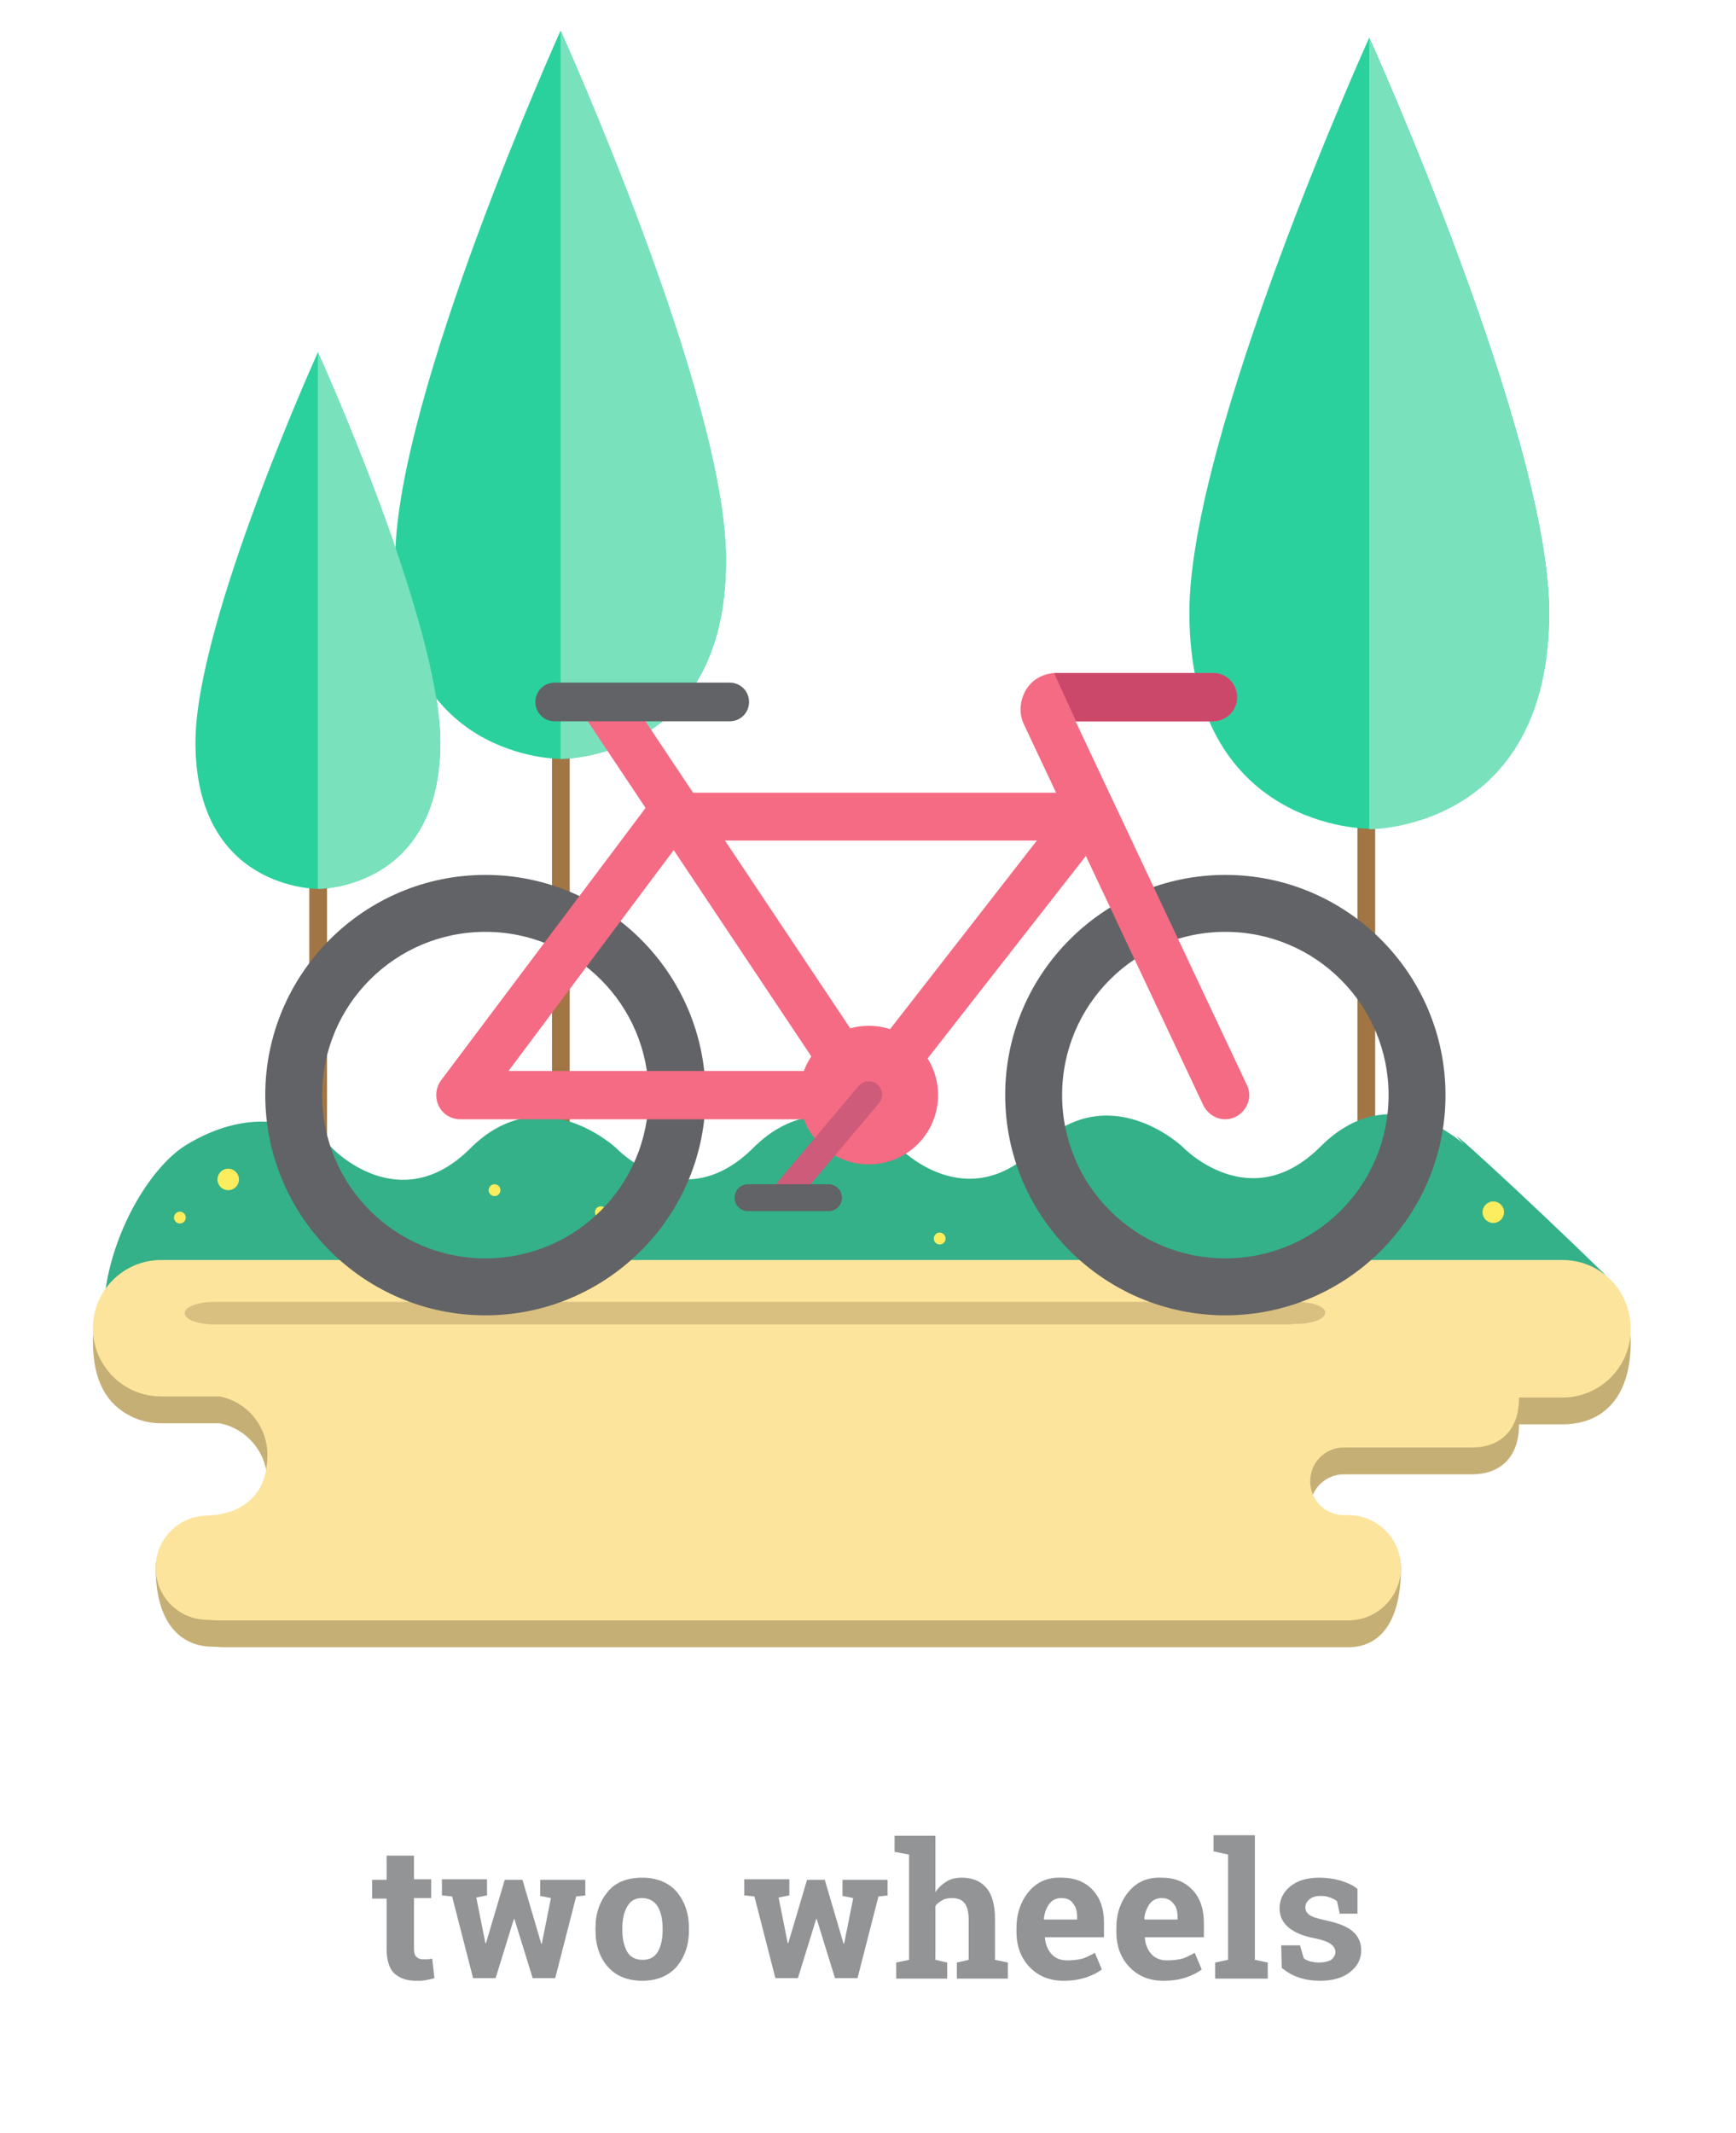 <?xml version="1.0" encoding="utf-8"?>
<!-- Generator: Adobe Illustrator 18.1.1, SVG Export Plug-In . SVG Version: 6.00 Build 0)  -->
<svg version="1.1" id="Layer_1" xmlns="http://www.w3.org/2000/svg" xmlns:xlink="http://www.w3.org/1999/xlink" x="0px" y="0px"
	 viewBox="0 0 323.3 397.2" style="enable-background:new 0 0 323.3 397.2;" xml:space="preserve">
<style type="text/css">
	.st0{fill:#C6AF75;}
	.st1{fill:#A17644;}
	.st2{fill:#2AD19D;}
	.st3{fill:#79E2BC;}
	.st4{fill:#34B188;}
	.st5{fill:#FCED5E;}
	.st6{fill:#FDE49C;}
	.st7{fill:#E2CC8A;}
	.st8{fill:#D9C081;}
	.st9{fill:#626366;}
	.st10{fill:#F46B83;}
	.st11{fill:#CC486A;}
	.st12{fill:#CE5B79;}
	.st13{fill:#FFFFFF;}
	.st14{fill:#929496;}
	.st15{fill:#626467;}
	.st16{fill:#E6D0B8;}
	.st17{fill:#EE6D83;}
	.st18{fill:#5ABABA;}
	.st19{fill:#DEDEDE;}
	.st20{fill:#D1D3D4;}
	.st21{fill:#16A457;}
	.st22{fill:#58BD98;}
	.st23{fill:#F6899C;}
	.st24{fill:#1A9169;}
	.st25{fill:#AA4660;}
	.st26{fill-rule:evenodd;clip-rule:evenodd;fill:#F46B83;}
	.st27{fill:#EF6B83;}
</style>
<g>
	<g>
		<path class="st0" d="M291,239.6c-0.1,0-0.3,0-0.4,0H30.4c-0.1,0-0.3,0-0.4,0c-7,0-12.7,3-12.7,10.1c0,7.7,2.8,11.8,6.9,13.9l0,0
			c0,0,0,0,0,0c1.7,0.9,3.7,1.4,5.8,1.4h10.9c5.1,1,8.9,5.5,8.9,10.9c0,11.6-11,11.2-11.1,11.3c-5.4,0-9.7-0.7-9.7,4.7
			c0,11.1,5.3,14.7,10.6,14.7c0.6,0,1.7,0.1,1.7,0.1c10.6,0,178.7,0,207.8,0c0,0,1.3,0,2,0c5.4,0,9.8-4,9.8-14.8
			c0-5.4-4.4-4.8-9.8-4.8c-0.2,0-0.3,0-0.4,0c-0.1,0-0.2,0-0.4,0c-3.5,0-6.3-2.8-6.3-6.3c0-3.5,2.8-6.3,6.3-6.3c0.4,0,2.4,0,3.1,0
			c5,0,16.2,0,20.8,0c4.6,0,8.7-2.6,8.7-9.3h8.1c7,0,12.7-4.4,12.7-15.4C303.7,242.6,298,239.6,291,239.6z"/>
	</g>
	<g>
		<rect x="57.6" y="93.7" class="st1" width="3.3" height="127.2"/>
	</g>
	<g>
		<rect x="252.8" y="75.8" class="st1" width="3.3" height="147.4"/>
	</g>
	<g>
		<path class="st2" d="M255,154.3c0,0-33.5,0.3-33.5-40.3c0-32.9,33.5-107,33.5-107s33.5,74.1,33.5,107
			C288.5,154.7,255,154.3,255,154.3z"/>
	</g>
	<g>
		<path class="st3" d="M255,7.1v147.3c0,0,33.5,0.3,33.5-40.3C288.5,81.2,255,7.1,255,7.1z"/>
	</g>
	<g>
		<rect x="102.8" y="111.7" class="st1" width="3.3" height="120.2"/>
	</g>
	<g>
		<path class="st2" d="M104.4,141.3c0,0-30.8,0.3-30.8-37.1c0-30.3,30.8-98.5,30.8-98.5s30.8,68.2,30.8,98.5
			C135.3,141.6,104.4,141.3,104.4,141.3z"/>
	</g>
	<g>
		<path class="st3" d="M104.4,5.7v135.6c0,0,30.8,0.3,30.8-37.1C135.3,73.9,104.4,5.7,104.4,5.7z"/>
	</g>
	<g>
		<path class="st4" d="M272.6,213C272.6,213,272.6,213,272.6,213c-3.5-3-15.1-11.1-26.7,0.5c-13.2,13.2-25.7,0-25.7,0
			s-13.8-13.1-27.1,0.1c-13.2,13.2-25.7,0-25.7,0s-13.8-13.1-27.1,0.1c-13.2,13.2-25.5,0.1-25.5,0.1s-14-13.2-27.2,0
			c-13.2,13.2-25.7,0-25.7,0s-10.4-10.7-27.1-0.7c-6.6,4-13.4,15.4-15.1,26.7l1,9.8h252.5l0,0h24.1l1.6-12.3
			C283.2,222,266.6,206.9,272.6,213z"/>
	</g>
	<g>
		<path class="st2" d="M59.2,165.5c0,0-22.8,0.2-22.8-27.3c0-22.3,22.8-72.6,22.8-72.6S82,115.8,82,138.2
			C82,165.7,59.2,165.5,59.2,165.5z"/>
	</g>
	<g>
		<path class="st3" d="M59.2,65.5v100c0,0,22.8,0.2,22.8-27.3C82,115.8,59.2,65.5,59.2,65.5z"/>
	</g>
	<g>
		<circle class="st5" cx="42.5" cy="219.6" r="2"/>
	</g>
	<g>
		<circle class="st5" cx="201" cy="220.9" r="1.1"/>
	</g>
	<g>
		<circle class="st5" cx="175" cy="230.6" r="1.1"/>
	</g>
	<g>
		<circle class="st5" cx="92.1" cy="221.6" r="1.1"/>
	</g>
	<g>
		<circle class="st5" cx="278.1" cy="225.7" r="2"/>
	</g>
	<g>
		<circle class="st5" cx="33.5" cy="226.7" r="1.1"/>
	</g>
	<g>
		<path class="st6" d="M291,234.6c-0.1,0-0.3,0-0.4,0H30.4c-0.1,0-0.3,0-0.4,0c-7,0-12.7,5.7-12.7,12.7c0,4.9,2.8,9.2,6.9,11.3l0,0
			c0,0,0,0,0,0c1.7,0.9,3.7,1.4,5.8,1.4h10.9c5.1,1,8.9,5.5,8.9,10.9c0,11.6-11,11.2-11.1,11.3c-5.4,0-9.7,4.3-9.7,9.7
			s4.3,9.7,9.7,9.7c0.2,0,1.7,0.1,1.7,0.1c10.6,0,179.6,0,208.7,0h2c5.4,0,9.8-4.4,9.8-9.8c0-5.4-4.4-9.8-9.8-9.8
			c-0.2,0-0.7,0-0.8,0c-3.5,0-6.3-2.8-6.3-6.3s2.8-6.3,6.3-6.3c0.4,0,2.4,0,3.1,0c5,0,16.2,0,20.8,0c4.6,0,8.7-2.6,8.7-9.3h8.1
			c7,0,12.7-5.7,12.7-12.7C303.7,240.2,298,234.6,291,234.6z"/>
	</g>
	<g>
		<circle class="st5" cx="111.9" cy="225.7" r="1.1"/>
	</g>
	<g>
		<ellipse class="st7" cx="77.5" cy="244" rx="4.1" ry="1.5"/>
	</g>
	<g>
		<path class="st8" d="M241.3,242.4c-0.1,0-0.2,0-0.4,0c0,0,0,0,0,0H40.2c0,0-0.1,0-0.1,0c0,0,0,0-0.1,0c-3.1,0-5.6,0.9-5.6,2.1
			c0,1.2,2.5,2.1,5.6,2.1c0,0,0.1,0,0.1,0c0,0,0,0,0,0h200.1c0.2,0,0.3,0,0.5-0.1c0.2,0,0.4,0,0.6,0c3.1,0,5.5-0.9,5.5-2.1
			S244.4,242.4,241.3,242.4z"/>
	</g>
	<g>
		<circle class="st5" cx="262.6" cy="220.7" r="2"/>
	</g>
	<g>
		<path class="st9" d="M228.2,244.9c-22.6,0-41-18.4-41-41s18.4-41,41-41s41,18.4,41,41S250.8,244.9,228.2,244.9z M228.2,173.5
			c-16.8,0-30.4,13.6-30.4,30.4s13.6,30.4,30.4,30.4s30.4-13.6,30.4-30.4S245,173.5,228.2,173.5z"/>
	</g>
	<g>
		<path class="st9" d="M90.4,244.9c-22.6,0-41-18.4-41-41s18.4-41,41-41s41,18.4,41,41S113,244.9,90.4,244.9z M90.4,173.5
			c-16.8,0-30.4,13.6-30.4,30.4s13.6,30.4,30.4,30.4s30.4-13.6,30.4-30.4S107.2,173.5,90.4,173.5z"/>
	</g>
	<g>
		<path class="st10" d="M161.8,208.4H85.7c-1.7,0-3.3-1-4-2.5s-0.6-3.3,0.4-4.7l38.9-51.8c0.8-1.1,2.2-1.8,3.6-1.8h77.7
			c1.7,0,3.3,1,4,2.5c0.8,1.5,0.6,3.4-0.5,4.7l-40.5,51.8C164.5,207.7,163.2,208.4,161.8,208.4z M94.7,199.4h65l33.4-42.9h-66.3
			L94.7,199.4z"/>
	</g>
	<g>
		<path class="st10" d="M228.2,208.4c-1.7,0-3.3-1-4.1-2.6l-33.4-70.9c-1-2.1-0.8-4.5,0.4-6.5c1.2-2,3.4-3.1,5.7-3.1h29
			c2.5,0,4.5,2,4.5,4.5c0,2.5-2,4.5-4.5,4.5h-25.5l31.9,67.7c1.1,2.2,0.1,4.9-2.2,6C229.5,208.2,228.9,208.4,228.2,208.4z"/>
	</g>
	<g>
		<g>
			<path class="st11" d="M200.4,134.3h25.5c2.5,0,4.5-2,4.5-4.5c0-2.5-2-4.5-4.5-4.5h-29.6L200.4,134.3z"/>
		</g>
	</g>
	<g>
		<path class="st10" d="M160,206.5c-1.5,0-2.9-0.7-3.7-2l-46.7-70c-1.4-2.1-0.8-4.9,1.2-6.2c2.1-1.4,4.9-0.8,6.2,1.2l46.7,70
			c1.4,2.1,0.8,4.9-1.2,6.2C161.7,206.2,160.9,206.5,160,206.5z"/>
	</g>
	<g>
		<circle class="st10" cx="161.8" cy="203.9" r="12.9"/>
	</g>
	<g>
		<path class="st12" d="M146.8,224.1c-0.6,0-1.1-0.2-1.6-0.6c-1-0.9-1.2-2.4-0.3-3.5l15-17.8c0.9-1,2.4-1.2,3.5-0.3
			c1,0.9,1.2,2.4,0.3,3.5l-15,17.8C148.2,223.8,147.5,224.1,146.8,224.1z"/>
	</g>
	<g>
		<path class="st9" d="M154.3,225.5h-15c-1.4,0-2.5-1.1-2.5-2.5l0,0c0-1.4,1.1-2.5,2.5-2.5h15c1.4,0,2.5,1.1,2.5,2.5l0,0
			C156.8,224.4,155.7,225.5,154.3,225.5z"/>
	</g>
	<g>
		<line class="st13" x1="135.9" y1="130.7" x2="103.3" y2="130.7"/>
		<path class="st9" d="M135.9,134.3h-32.6c-2,0-3.6-1.6-3.6-3.6s1.6-3.6,3.6-3.6h32.6c2,0,3.6,1.6,3.6,3.6S137.9,134.3,135.9,134.3z
			"/>
	</g>
	<g>
		<g>
			<path class="st14" d="M77.1,345.4v4.5h3.2v3.5h-3.2v9.4c0,0.7,0.1,1.2,0.4,1.5c0.3,0.3,0.7,0.5,1.2,0.5c0.3,0,0.6,0,0.9,0
				c0.3,0,0.5-0.1,0.9-0.1l0.4,3.6c-0.6,0.2-1.1,0.3-1.7,0.4c-0.5,0.1-1.1,0.1-1.8,0.1c-1.7,0-3-0.5-4-1.4c-0.9-0.9-1.4-2.4-1.4-4.5
				v-9.4h-2.7v-3.5h2.7v-4.5H77.1z"/>
		</g>
		<g>
			<path class="st14" d="M109.2,352.9l-1.9,0.2l-3.9,15.2h-4.2l-3.4-11h-0.1l-3.4,11h-4.2l-3.9-15.2l-1.9-0.2v-3h8.4v3l-2,0.4
				l1.7,8.5h0.1l3.5-11.8h3.3l3.5,11.9h0.1l1.7-8.5l-2-0.4v-3h8.4V352.9z"/>
		</g>
		<g>
			<path class="st14" d="M110.9,359c0-2.8,0.8-5,2.3-6.8c1.5-1.8,3.7-2.6,6.4-2.6c2.7,0,4.9,0.9,6.4,2.6c1.5,1.8,2.3,4,2.3,6.8v0.4
				c0,2.8-0.8,5-2.3,6.8c-1.5,1.7-3.7,2.6-6.4,2.6c-2.7,0-4.9-0.9-6.4-2.6c-1.5-1.7-2.3-4-2.3-6.8V359z M115.9,359.3
				c0,1.7,0.3,3,0.9,4.1c0.6,1,1.5,1.5,2.9,1.5c1.3,0,2.2-0.5,2.8-1.5c0.6-1,0.9-2.4,0.9-4V359c0-1.6-0.3-3-0.9-4
				c-0.6-1-1.6-1.6-2.9-1.6s-2.2,0.5-2.8,1.6c-0.6,1-0.9,2.4-0.9,4V359.3z"/>
		</g>
		<g>
			<path class="st14" d="M165.5,352.9l-1.9,0.2l-3.9,15.2h-4.2l-3.4-11H152l-3.4,11h-4.2l-3.9-15.2l-1.9-0.2v-3h8.4v3l-2,0.4
				l1.7,8.5h0.1l3.5-11.8h3.3l3.5,11.9h0.1l1.7-8.5l-2-0.4v-3h8.4V352.9z"/>
		</g>
		<g>
			<path class="st14" d="M166.9,365.4l2.4-0.5v-19.6l-2.7-0.5v-3h7.6v10.5c0.6-0.9,1.3-1.5,2.1-2c0.8-0.5,1.8-0.7,2.8-0.7
				c1.9,0,3.5,0.6,4.6,1.9c1.1,1.3,1.6,3.3,1.6,5.9v7.5l2.4,0.5v3h-9.5v-3l2.2-0.5v-7.5c0-1.4-0.3-2.5-0.8-3.1
				c-0.5-0.6-1.3-0.9-2.3-0.9c-0.7,0-1.3,0.1-1.8,0.4c-0.5,0.3-1,0.6-1.3,1.1v10l2.2,0.5v3h-9.5V365.4z"/>
		</g>
		<g>
			<path class="st14" d="M198.1,368.8c-2.7,0-4.8-0.9-6.4-2.6c-1.6-1.7-2.4-3.9-2.4-6.5V359c0-2.7,0.8-5,2.3-6.8s3.5-2.7,6.1-2.6
				c2.5,0,4.4,0.8,5.8,2.3c1.4,1.5,2.1,3.5,2.1,6.1v2.7h-11l0,0.1c0.1,1.2,0.5,2.2,1.2,3s1.7,1.2,2.9,1.2c1.1,0,2-0.1,2.8-0.3
				c0.7-0.2,1.5-0.6,2.4-1.1l1.3,3.1c-0.8,0.6-1.8,1.1-3,1.5C200.9,368.6,199.6,368.8,198.1,368.8z M197.6,353.4
				c-0.9,0-1.7,0.4-2.2,1.1c-0.5,0.7-0.9,1.6-1,2.8l0.1,0.1h6.1v-0.4c0-1.1-0.2-1.9-0.7-2.5C199.4,353.7,198.7,353.4,197.6,353.4z"
				/>
		</g>
		<g>
			<path class="st14" d="M216.7,368.8c-2.7,0-4.8-0.9-6.4-2.6c-1.6-1.7-2.4-3.9-2.4-6.5V359c0-2.7,0.8-5,2.3-6.8s3.5-2.7,6.1-2.6
				c2.5,0,4.4,0.8,5.8,2.3c1.4,1.5,2.1,3.5,2.1,6.1v2.7h-11l0,0.1c0.1,1.2,0.5,2.2,1.2,3s1.7,1.2,2.9,1.2c1.1,0,2-0.1,2.8-0.3
				c0.7-0.2,1.5-0.6,2.4-1.1l1.3,3.1c-0.8,0.6-1.8,1.1-3,1.5C219.6,368.6,218.2,368.8,216.7,368.8z M216.3,353.4
				c-0.9,0-1.7,0.4-2.2,1.1c-0.5,0.7-0.9,1.6-1,2.8l0.1,0.1h6.1v-0.4c0-1.1-0.2-1.9-0.7-2.5C218,353.7,217.3,353.4,216.3,353.4z"/>
		</g>
		<g>
			<path class="st14" d="M226,344.7v-3h7.7v23.2l2.4,0.5v3h-9.8v-3l2.4-0.5v-19.6L226,344.7z"/>
		</g>
		<g>
			<path class="st14" d="M252.8,356.3h-3.3l-0.5-2.3c-0.3-0.3-0.8-0.5-1.3-0.7c-0.5-0.2-1.1-0.3-1.7-0.3c-0.9,0-1.6,0.2-2.1,0.6
				c-0.5,0.4-0.8,0.9-0.8,1.5c0,0.6,0.2,1,0.7,1.4c0.5,0.4,1.5,0.7,2.9,1c2.3,0.5,4,1.1,5.1,2c1.1,0.9,1.7,2.1,1.7,3.6
				c0,1.7-0.7,3-2.1,4.1c-1.4,1.1-3.3,1.6-5.6,1.6c-1.4,0-2.7-0.2-3.9-0.6c-1.2-0.4-2.2-1-3.2-1.8l-0.1-4.2h3.5l0.7,2.4
				c0.3,0.3,0.7,0.4,1.2,0.6c0.5,0.1,1,0.2,1.6,0.2c1,0,1.8-0.2,2.3-0.5c0.5-0.4,0.8-0.9,0.8-1.5c0-0.5-0.3-1-0.8-1.4
				c-0.5-0.4-1.5-0.8-3-1.1c-2.2-0.4-3.8-1.1-4.9-2c-1.1-0.9-1.7-2.1-1.7-3.6c0-1.5,0.6-2.9,1.9-4c1.3-1.1,3.1-1.7,5.5-1.7
				c1.4,0,2.8,0.2,4.1,0.6c1.3,0.4,2.3,0.9,3,1.5L252.8,356.3z"/>
		</g>
	</g>
</g>
</svg>
